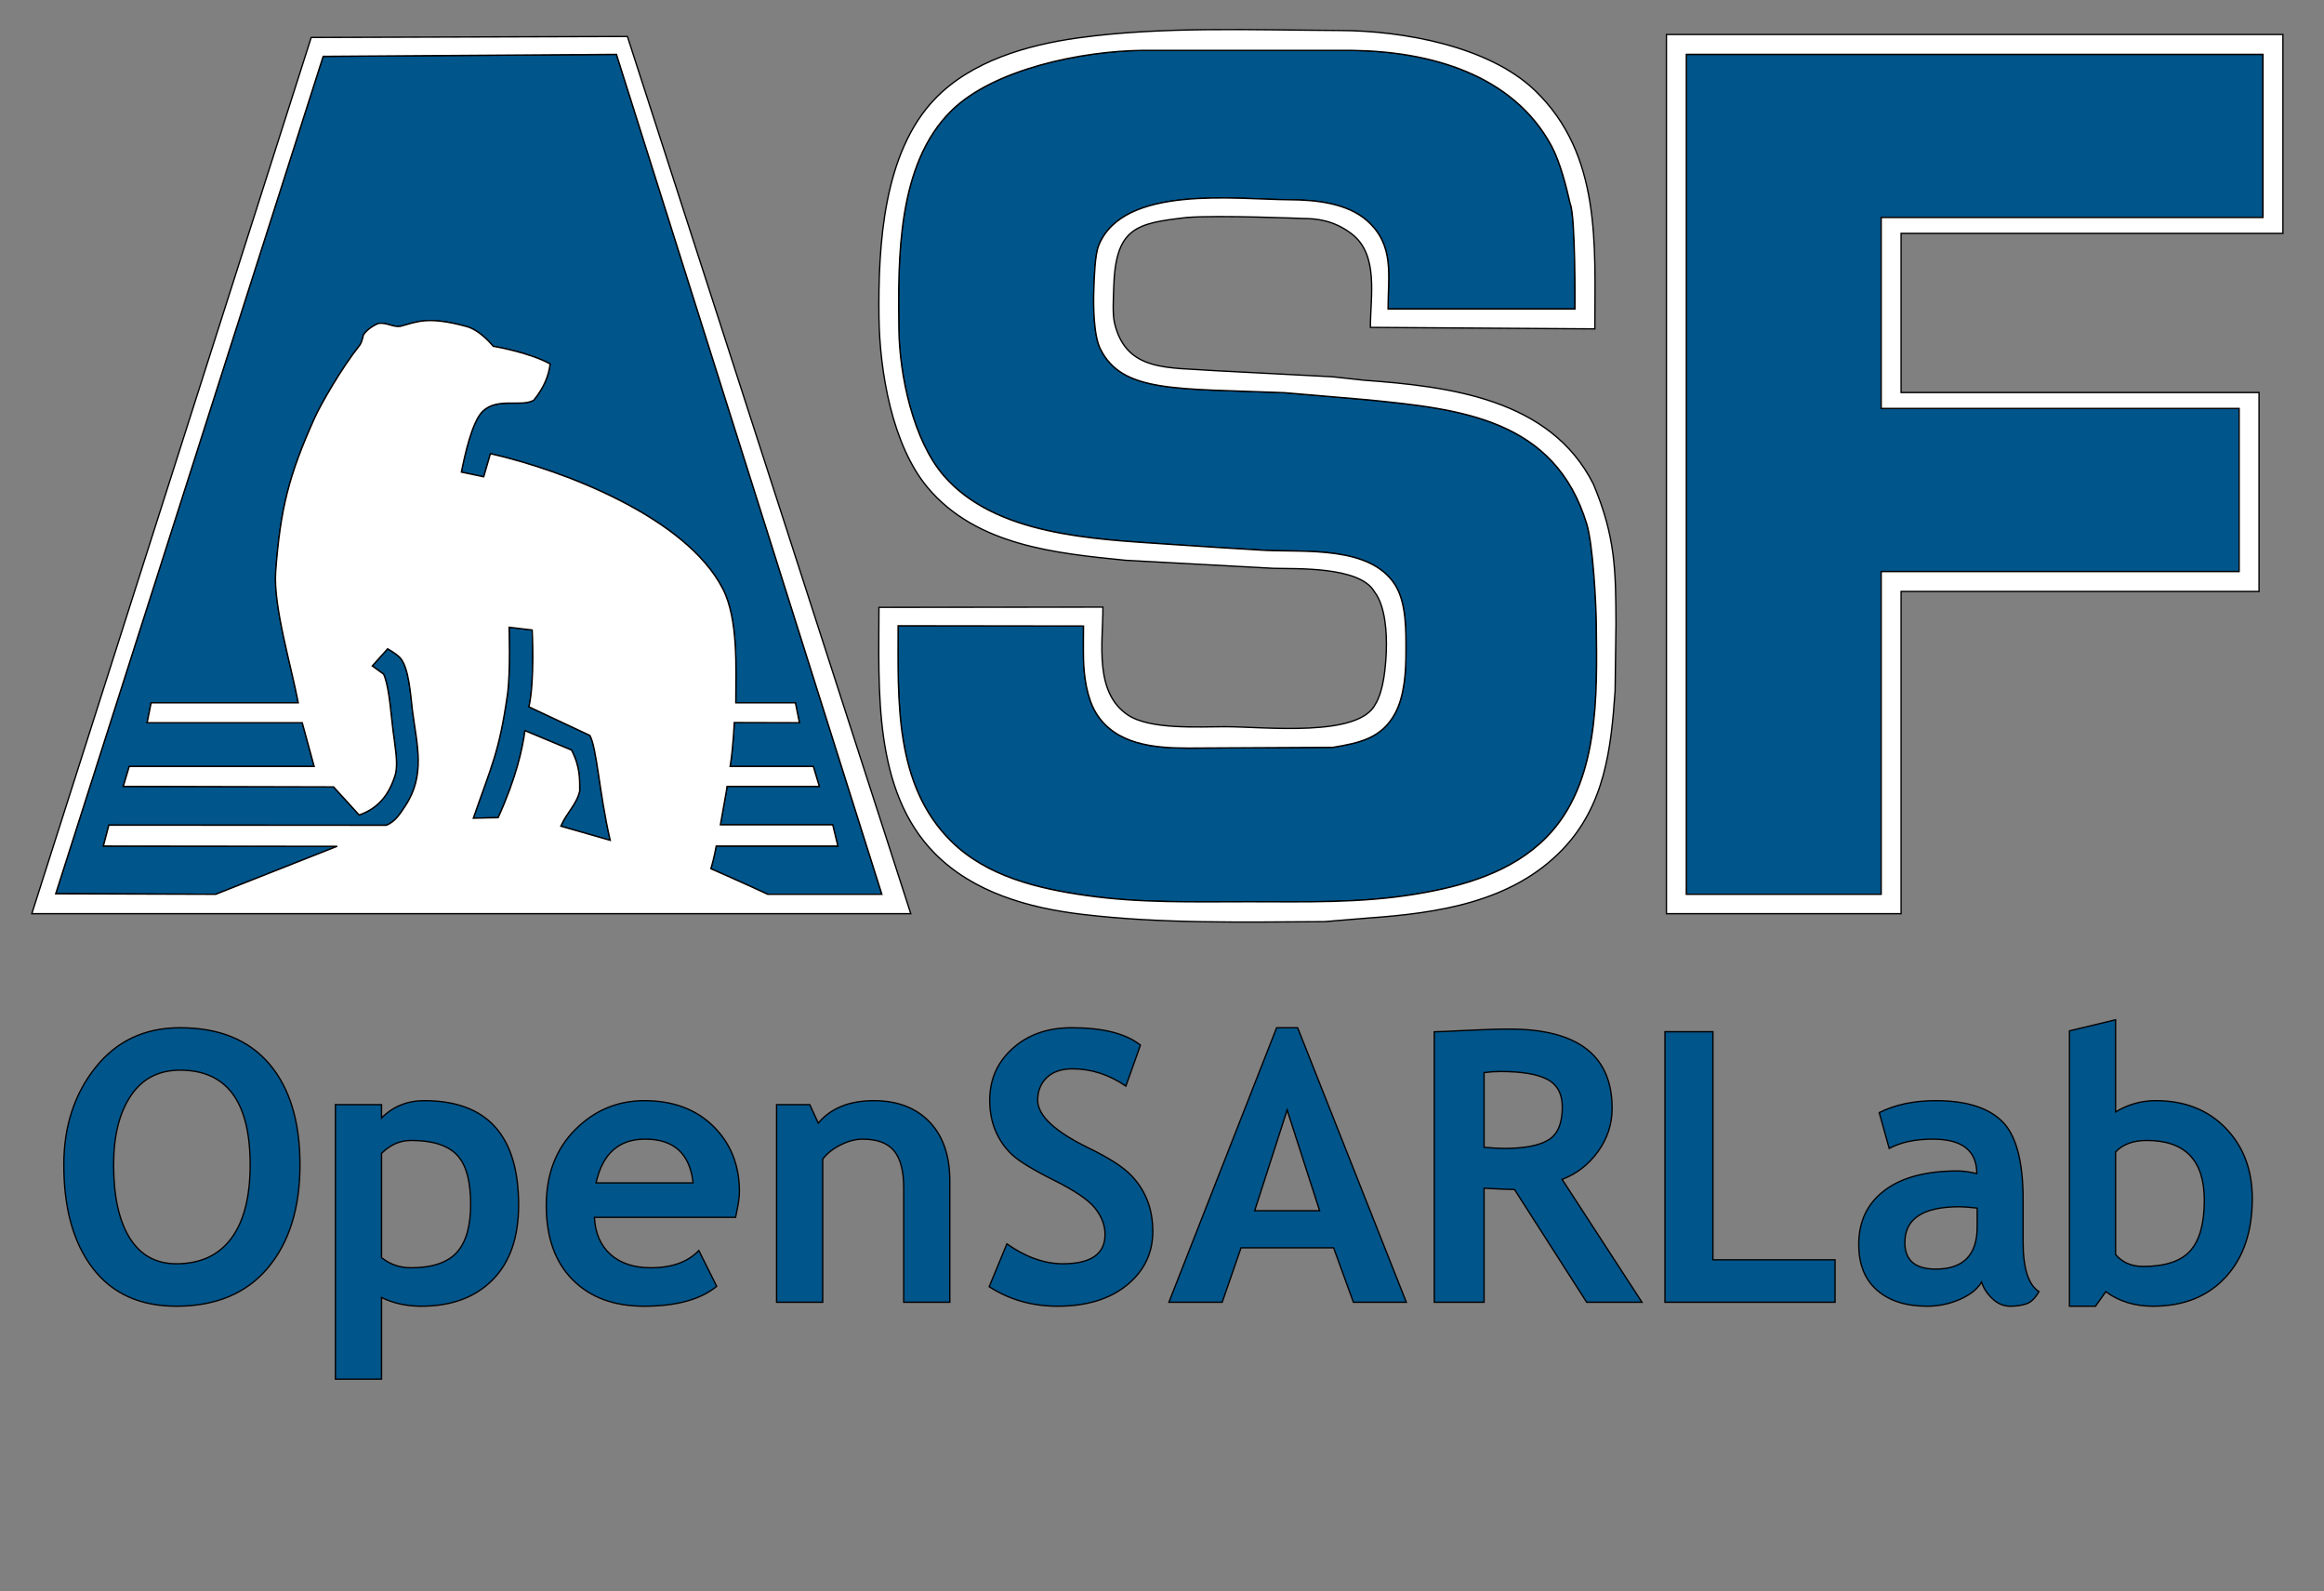 <?xml version="1.0" encoding="UTF-8" standalone="no"?>
<!DOCTYPE svg PUBLIC "-//W3C//DTD SVG 20010904//EN"
              "http://www.w3.org/TR/2001/REC-SVG-20010904/DTD/svg10.dtd">

<svg xmlns="http://www.w3.org/2000/svg"
     width="618.56mm" height="423.43mm"
     viewBox="0 0 1753 1200">
  <rect x="0" y="0" width="1753" height="1200" fill="#808080" stroke="none"/>
  <path id="Blue"
        fill="#00558b" stroke="black" stroke-width="1"
        d="M 1188.00,233.00
           C 1188.00,233.00 1188.56,163.25 1184.44,153.69
             1181.52,140.65 1176.67,121.77 1170.30,110.00
             1140.91,55.67 1078.04,38.69 1020.00,38.01
             1020.00,38.01 861.00,38.00 861.00,38.00
             816.73,38.53 749.83,51.69 717.52,83.55
             676.68,123.81 677.39,194.80 678.01,248.00
             678.42,282.90 688.72,332.05 711.98,358.88
             750.74,403.60 824.33,406.51 879.00,410.26
             879.00,410.26 921.00,413.01 921.00,413.01
             921.00,413.01 954.94,415.06 954.94,415.06
             985.27,416.38 1032.99,411.89 1051.88,440.38
             1061.03,454.18 1060.52,475.90 1060.50,491.75
             1060.48,506.31 1059.48,524.43 1052.44,537.69
             1042.28,556.81 1025.25,560.24 1005.38,563.56
             1005.38,563.56 896.06,564.12 896.06,564.12
             870.68,564.09 841.21,561.53 826.69,537.50
             819.86,526.20 817.66,510.21 817.31,497.19
             817.13,490.20 817.31,472.06 817.31,472.06
             817.31,472.06 677.44,471.88 677.44,471.88
             677.44,527.45 674.31,591.85 717.52,634.45
             744.48,661.04 782.89,670.07 819.00,675.26
             859.91,681.14 900.78,680.00 942.00,680.00
             984.68,680.00 1025.65,681.23 1068.00,674.24
             1103.50,668.38 1140.36,657.95 1166.45,631.48
             1206.66,590.70 1204.75,524.33 1204.12,470.56
             1203.93,454.22 1201.62,410.50 1196.88,395.00
             1172.75,315.95 1102.14,308.51 1032.00,301.50
             1032.00,301.50 969.00,296.12 969.00,296.12
             886.69,292.81 846.56,296.13 830.06,263.19
             824.82,252.72 824.66,229.75 825.12,218.00
             825.44,209.89 825.81,192.41 828.82,185.00
             847.48,139.10 932.18,150.45 972.82,150.64
             992.17,150.73 1016.10,153.11 1031.18,166.45
             1052.08,184.95 1047.00,207.79 1047.00,233.00
             1047.00,233.00 1188.00,233.00 1188.00,233.00 Z
           M 465.00,41.00
           C 465.00,41.00 243.75,42.50 243.75,42.50
             243.75,42.50 42.00,674.00 42.00,674.00
             42.00,674.00 162.75,674.38 162.75,674.38
             162.75,674.38 254.34,638.19 254.34,638.19
             254.34,638.19 78.00,638.00 78.00,638.00
             78.00,638.00 82.12,622.25 82.12,622.25
             82.12,622.25 291.38,622.34 291.38,622.34
             298.12,619.73 301.70,613.81 305.61,607.94
             321.19,584.54 314.54,561.95 311.16,536.00
             309.81,525.67 308.66,502.45 301.32,495.46
             298.12,492.42 292.41,489.22 292.41,489.22
             292.41,489.22 280.78,502.16 280.78,502.16
             280.78,502.16 289.41,508.44 289.41,508.44
             294.18,519.81 294.87,541.44 297.37,557.75
             298.30,566.41 300.73,578.09 297.37,586.54
             292.78,600.02 284.81,609.69 270.94,614.56
             270.94,614.56 251.62,593.38 251.62,593.38
             251.62,593.38 93.00,593.00 93.00,593.00
             93.00,593.00 97.50,578.00 97.50,578.00
             97.50,578.00 237.00,578.00 237.00,578.00
             237.00,578.00 228.00,545.00 228.00,545.00
             228.00,545.00 111.00,545.00 111.00,545.00
             111.00,545.00 114.00,530.00 114.00,530.00
             114.00,530.00 225.00,530.00 225.00,530.00
             219.87,502.77 206.03,456.90 207.97,431.00
             211.53,383.44 218.02,358.11 237.38,315.12
             242.14,304.54 258.18,276.84 270.94,260.94
             272.81,258.60 273.38,255.69 274.12,252.69
             276.23,248.95 282.00,245.19 285.56,243.88
             291.75,243.12 296.37,246.78 301.88,246.12
             314.44,242.75 322.50,238.25 351.56,246.12
             362.44,248.94 372.00,261.12 372.00,261.12
             372.00,261.12 399.00,265.62 414.94,274.44
             414.00,282.31 411.00,291.50 402.56,301.81
             393.05,307.15 375.52,299.51 364.28,309.95
             355.92,317.72 350.33,344.43 348.00,356.00
             348.00,356.00 364.88,359.56 364.88,359.56
             364.88,359.56 369.94,342.12 369.94,342.12
             426.29,354.98 517.78,390.45 545.25,444.12
             557.05,467.19 555.00,504.39 555.00,530.00
             555.00,530.00 600.00,530.00 600.00,530.00
             600.00,530.00 603.00,545.00 603.00,545.00
             603.00,545.00 553.83,544.87 553.83,544.87
             553.83,544.87 553.23,561.96 550.75,578.00
             550.75,578.00 613.50,578.00 613.50,578.00
             613.50,578.00 618.00,593.00 618.00,593.00
             618.00,593.00 548.48,593.00 548.48,593.00
             548.48,593.00 548.47,593.64 543.38,622.00
             543.38,622.00 628.12,622.00 628.12,622.00
             628.12,622.00 632.00,638.00 632.00,638.00
             632.00,638.00 540.25,638.00 540.25,638.00
             540.25,638.00 538.43,647.91 536.22,655.09
             536.22,655.09 561.52,666.17 579.13,674.39
             579.13,674.39 633.13,674.39 665.22,674.39
             665.22,674.39 465.00,41.00 465.00,41.00 Z
           M 1707.00,41.00
           C 1707.00,41.00 1272.00,41.00 1272.00,41.00
             1272.00,41.00 1272.00,674.38 1272.00,674.38
             1272.00,674.38 1419.00,674.38 1419.00,674.38
             1419.00,674.38 1419.00,431.00 1419.00,431.00
             1419.00,431.00 1689.00,431.00 1689.00,431.00
             1689.00,431.00 1689.00,308.00 1689.00,308.00
             1689.00,308.00 1419.00,308.00 1419.00,308.00
             1419.00,308.00 1419.00,164.00 1419.00,164.00
             1419.00,164.00 1707.00,164.00 1707.00,164.00
             1707.00,164.00 1707.00,41.00 1707.00,41.00 Z
           M 384.00,473.00
           C 384.00,473.00 385.13,507.21 382.72,524.00
             376.51,567.27 370.68,577.57 357.00,617.00
             362.66,616.80 375.75,616.62 375.75,616.62
             389.44,586.44 393.99,565.29 396.00,551.00
             396.00,551.00 431.06,565.62 431.06,565.62
             437.76,578.45 437.25,588.31 437.25,596.56
             434.85,606.71 427.33,612.94 423.00,623.00
             423.00,623.00 460.31,633.69 460.31,633.69
             452.06,598.25 450.19,563.56 444.94,554.56
             444.94,554.56 399.00,533.00 399.00,533.00
             403.50,513.12 401.44,475.06 401.44,475.06
             401.44,475.06 384.00,473.00 384.00,473.00 Z" />
    <path id="White"
        fill="white" stroke="black" stroke-width="1"
        d="M 831.94,457.81
           C 831.94,485.26 825.28,521.78 850.50,539.00
             867.16,550.37 903.81,548.00 924.00,548.00
             954.00,548.00 1025.06,556.44 1037.62,530.75
             1043.72,520.67 1045.25,502.56 1045.69,491.00
             1046.19,477.83 1045.11,456.88 1036.69,446.19
             1025.62,426.69 975.94,429.12 960.56,428.56
             960.56,428.56 849.00,422.50 849.00,422.50
             796.33,417.24 736.76,411.45 699.98,367.96
             672.93,335.97 663.49,279.94 663.01,239.00
             662.38,185.41 666.13,114.90 705.52,74.28
             733.05,45.88 775.02,33.90 813.00,28.61
             876.85,19.72 946.23,22.70 1011.00,23.00
             1058.17,23.22 1122.92,34.64 1157.88,68.28
             1208.06,116.53 1203.00,184.67 1203.00,248.00
             1203.00,248.00 1033.69,246.88 1033.69,246.88
             1033.69,223.56 1040.18,192.18 1019.62,176.38
             1006.04,165.92 992.44,164.75 982.88,164.75
             982.88,164.75 918.64,162.11 895.12,164.00
             856.88,168.50 841.18,171.29 840.04,218.00
             839.87,225.27 839.05,236.87 840.75,243.88
             849.70,280.73 881.62,276.88 916.12,279.50
             916.12,279.50 1005.00,284.12 1005.00,284.12
             1005.00,284.12 1029.00,286.74 1029.00,286.74
             1092.96,291.41 1169.32,300.50 1201.87,365.00
             1218.75,405.12 1218.75,430.62 1218.94,470.75
             1218.94,470.75 1218.27,521.00 1218.27,521.00
             1215.27,564.61 1210.56,607.38 1178.48,640.73
             1140.22,680.52 1084.22,688.61 1032.00,692.27
             1032.00,692.27 999.00,695.00 999.00,695.00
             937.88,695.29 876.69,696.72 816.00,689.46
             776.10,684.69 734.47,673.14 705.28,643.73
             658.25,596.34 663.00,519.48 663.00,458.00
             663.00,458.00 831.94,457.81 831.94,457.81 Z
           M 234.75,28.25
           C 234.75,28.25 473.25,27.50 473.25,27.50
             473.25,27.50 687.00,689.00 687.00,689.00
             687.00,689.00 24.00,689.00 24.00,689.00
             24.00,689.00 234.75,28.25 234.75,28.25 Z
           M 1257.00,26.00
           C 1257.00,26.00 1722.00,26.00 1722.00,26.00
             1722.00,26.00 1722.00,176.00 1722.00,176.00
             1722.00,176.00 1434.00,176.00 1434.00,176.00
             1434.00,176.00 1434.00,296.00 1434.00,296.00
             1434.00,296.00 1704.00,296.00 1704.00,296.00
             1704.00,296.00 1704.00,446.00 1704.00,446.00
             1704.00,446.00 1434.00,446.00 1434.00,446.00
             1434.00,446.00 1434.00,689.00 1434.00,689.00
             1434.00,689.00 1257.00,689.00 1257.00,689.00
             1257.00,689.00 1257.00,26.00 1257.00,26.00 Z
           M 1188.00,233.00
           C 1188.00,233.00 1188.56,163.25 1184.44,153.69
             1181.52,140.65 1176.67,121.77 1170.30,110.00
             1140.91,55.67 1078.04,38.69 1020.00,38.01
             1020.00,38.01 861.00,38.00 861.00,38.00
             816.73,38.53 749.83,51.69 717.52,83.55
             676.68,123.81 677.39,194.80 678.01,248.00
             678.42,282.90 688.72,332.05 711.98,358.88
             750.74,403.60 824.33,406.51 879.00,410.26
             879.00,410.26 921.00,413.01 921.00,413.01
             921.00,413.01 954.94,415.06 954.94,415.06
             985.27,416.38 1032.99,411.89 1051.88,440.38
             1061.03,454.18 1060.52,475.90 1060.50,491.75
             1060.48,506.31 1059.48,524.43 1052.44,537.69
             1042.28,556.81 1025.25,560.24 1005.38,563.56
             1005.38,563.56 896.06,564.12 896.06,564.12
             870.68,564.09 841.21,561.53 826.69,537.50
             819.86,526.20 817.66,510.21 817.31,497.19
             817.13,490.20 817.31,472.06 817.31,472.06
             817.31,472.06 677.44,471.88 677.44,471.88
             677.44,527.45 674.31,591.85 717.52,634.45
             744.48,661.04 782.89,670.07 819.00,675.26
             859.91,681.14 900.78,680.00 942.00,680.00
             984.68,680.00 1025.65,681.23 1068.00,674.24
             1103.50,668.38 1140.36,657.95 1166.45,631.48
             1206.66,590.70 1204.75,524.33 1204.12,470.56
             1203.93,454.22 1201.62,410.50 1196.88,395.00
             1172.75,315.95 1102.14,308.51 1032.00,301.50
             1032.00,301.50 969.00,296.12 969.00,296.12
             886.69,292.81 846.56,296.13 830.06,263.19
             824.82,252.72 824.66,229.75 825.12,218.00
             825.44,209.89 825.81,192.41 828.82,185.00
             847.48,139.10 932.18,150.45 972.82,150.64
             992.17,150.73 1016.10,153.11 1031.18,166.45
             1052.08,184.95 1047.00,207.79 1047.00,233.00
             1047.00,233.00 1188.00,233.00 1188.00,233.00 Z
           M 465.00,41.00
           C 465.00,41.00 243.75,42.50 243.75,42.50
             243.75,42.50 42.00,674.00 42.00,674.00
             42.00,674.00 162.75,674.38 162.75,674.38
             162.75,674.38 254.34,638.19 254.34,638.19
             254.34,638.19 78.00,638.00 78.00,638.00
             78.00,638.00 82.12,622.25 82.12,622.25
             82.12,622.25 291.38,622.34 291.38,622.34
             298.12,619.73 301.70,613.81 305.61,607.94
             321.19,584.54 314.54,561.95 311.16,536.00
             309.81,525.67 308.66,502.45 301.32,495.46
             298.12,492.42 292.41,489.22 292.41,489.22
             292.41,489.22 280.78,502.16 280.78,502.16
             280.78,502.16 289.41,508.44 289.41,508.44
             294.18,519.81 294.87,541.44 297.37,557.75
             298.30,566.41 300.73,578.09 297.37,586.54
             292.78,600.02 284.81,609.69 270.94,614.56
             270.94,614.56 251.62,593.38 251.62,593.38
             251.62,593.38 93.00,593.00 93.00,593.00
             93.00,593.00 97.50,578.00 97.50,578.00
             97.50,578.00 237.00,578.00 237.00,578.00
             237.00,578.00 228.00,545.00 228.00,545.00
             228.00,545.00 111.00,545.00 111.00,545.00
             111.00,545.00 114.00,530.00 114.00,530.00
             114.00,530.00 225.00,530.00 225.00,530.00
             219.87,502.77 206.03,456.90 207.97,431.00
             211.53,383.44 218.02,358.11 237.38,315.12
             242.14,304.54 258.18,276.84 270.94,260.94
             272.81,258.60 273.38,255.69 274.12,252.69
             276.23,248.95 282.00,245.19 285.56,243.88
             291.75,243.12 296.37,246.78 301.88,246.12
             314.44,242.75 322.50,238.25 351.56,246.12
             362.44,248.94 372.00,261.12 372.00,261.12
             372.00,261.12 399.00,265.62 414.94,274.44
             414.00,282.31 411.00,291.50 402.56,301.81
             393.05,307.15 375.52,299.51 364.28,309.95
             355.92,317.72 350.33,344.43 348.00,356.00
             348.00,356.00 364.88,359.56 364.88,359.56
             364.88,359.56 369.94,342.12 369.94,342.12
             426.29,354.98 517.78,390.45 545.25,444.12
             557.05,467.19 555.00,504.39 555.00,530.00
             555.00,530.00 600.00,530.00 600.00,530.00
             600.00,530.00 603.00,545.00 603.00,545.00
             603.00,545.00 553.83,544.87 553.83,544.87
             553.83,544.87 553.23,561.96 550.75,578.00
             550.75,578.00 613.50,578.00 613.50,578.00
             613.50,578.00 618.00,593.00 618.00,593.00
             618.00,593.00 548.48,593.00 548.48,593.00
             548.48,593.00 548.47,593.64 543.38,622.00
             543.38,622.00 628.12,622.00 628.12,622.00
             628.12,622.00 632.00,638.00 632.00,638.00
             632.00,638.00 540.25,638.00 540.25,638.00
             540.25,638.00 538.43,647.91 536.22,655.09
             536.22,655.09 561.52,666.17 579.13,674.39
             579.13,674.39 633.13,674.39 665.22,674.39
             665.22,674.39 465.00,41.00 465.00,41.00 Z
           M 1707.00,41.00
           C 1707.00,41.00 1272.00,41.00 1272.00,41.00
             1272.00,41.00 1272.00,674.38 1272.00,674.38
             1272.00,674.38 1419.00,674.38 1419.00,674.38
             1419.00,674.38 1419.00,431.00 1419.00,431.00
             1419.00,431.00 1689.00,431.00 1689.00,431.00
             1689.00,431.00 1689.00,308.00 1689.00,308.00
             1689.00,308.00 1419.00,308.00 1419.00,308.00
             1419.00,308.00 1419.00,164.00 1419.00,164.00
             1419.00,164.00 1707.00,164.00 1707.00,164.00
             1707.00,164.00 1707.00,41.00 1707.00,41.00 Z
           M 384.00,473.00
           C 384.00,473.00 385.13,507.21 382.72,524.00
             376.51,567.27 370.68,577.57 357.00,617.00
             362.66,616.80 375.75,616.62 375.75,616.62
             389.44,586.44 393.99,565.29 396.00,551.00
             396.00,551.00 431.06,565.62 431.06,565.62
             437.76,578.45 437.25,588.31 437.25,596.56
             434.85,606.71 427.33,612.94 423.00,623.00
             423.00,623.00 460.31,633.69 460.31,633.69
             452.06,598.25 450.19,563.56 444.94,554.56
             444.94,554.56 399.00,533.00 399.00,533.00
             403.50,513.12 401.44,475.06 401.44,475.06
             401.44,475.06 384.00,473.00 384.00,473.00 Z
           M 1535.95,0.83" />
  <path id="OpenSARLab"
        fill="#00558b" stroke="black" stroke-width="1"
        d="M 48.14,878.34
           C 48.14,849.44 56.09,824.99 72.00,805.00
             87.91,785.00 109.19,775.00 135.81,775.00
             165.12,775.00 187.52,784.05 203.02,802.16
             218.52,820.25 226.27,845.65 226.27,878.34
             226.27,911.03 218.17,936.98 201.98,956.19
             185.80,975.40 162.81,985.00 133.03,985.00
             105.66,985.00 84.66,975.49 70.05,956.47
             55.44,937.44 48.14,911.40 48.14,878.34 Z
           M 85.70,878.34
           C 85.70,902.07 89.74,920.45 97.81,933.47
             105.88,946.49 117.62,953.00 133.02,953.00
             151.11,953.00 164.91,946.63 174.42,933.89
             183.93,921.14 188.69,902.62 188.69,878.34
             188.69,830.78 171.05,807.00 135.80,807.00
             119.66,807.00 107.27,813.45 98.64,826.33
             90.02,839.20 85.70,856.54 85.70,878.34 Z
           M 287.80,978.47
           C 287.80,978.47 287.80,1040.00 287.80,1040.00
             287.80,1040.00 253.00,1040.00 253.00,1040.00
             253.00,1040.00 253.00,833.00 253.00,833.00
             253.00,833.00 287.80,833.00 287.80,833.00
             287.80,833.00 287.80,843.03 287.80,843.03
             296.52,834.34 307.23,830.00 319.94,830.00
             367.44,830.00 391.19,856.23 391.19,908.69
             391.19,933.15 384.62,951.98 371.50,965.19
             358.38,978.40 340.45,985.00 317.72,985.00
             306.77,985.00 296.80,982.82 287.80,978.47 Z
           M 287.80,869.77
           C 287.80,869.77 287.80,948.33 287.80,948.33
             294.11,953.45 301.48,956.00 309.92,956.00
             325.97,956.00 337.50,952.17 344.50,944.50
             351.51,936.82 355.02,924.70 355.02,908.14
             355.02,890.46 351.54,878.02 344.58,870.81
             337.62,863.61 326.11,860.00 310.06,860.00
             301.71,860.00 294.29,863.26 287.80,869.77 Z
           M 554.83,918.00
           C 554.83,918.00 448.36,918.00 448.36,918.00
             449.00,930.01 453.08,939.35 460.59,946.02
             468.11,952.67 478.23,956.00 490.94,956.00
             506.80,956.00 518.86,951.67 527.12,943.00
             527.12,943.00 540.62,970.00 540.62,970.00
             528.38,980.00 510.10,985.00 485.80,985.00
             463.07,985.00 445.09,978.33 431.88,964.98
             418.66,951.63 412.05,933.01 412.05,909.11
             412.05,885.58 419.30,866.51 433.83,851.91
             448.35,837.30 465.77,830.00 486.08,830.00
             507.69,830.00 525.04,836.45 538.12,849.36
             551.21,862.26 557.75,878.68 557.75,898.64
             557.75,902.91 556.77,909.37 554.83,918.00 Z
           M 449.62,892.00
           C 449.62,892.00 522.81,892.00 522.81,892.00
             520.39,870.00 508.34,859.00 486.64,859.00
             466.79,859.00 454.45,870.00 449.62,892.00 Z
           M 681.67,982.00
           C 681.67,982.00 681.67,895.67 681.67,895.67
             681.67,882.95 679.23,873.65 674.36,867.80
             669.49,861.93 661.54,859.00 650.50,859.00
             645.39,859.00 639.94,860.45 634.14,863.33
             628.35,866.20 623.83,869.78 620.58,874.06
             620.58,874.06 620.58,982.00 620.58,982.00
             620.58,982.00 585.78,982.00 585.78,982.00
             585.78,982.00 585.78,833.00 585.78,833.00
             585.78,833.00 610.83,833.00 610.83,833.00
             610.83,833.00 617.23,846.92 617.23,846.92
             626.69,835.64 640.66,830.00 659.12,830.00
             676.84,830.00 690.83,835.32 701.08,845.95
             711.33,856.59 716.45,871.43 716.45,890.47
             716.45,890.47 716.45,982.00 716.45,982.00
             716.45,982.00 681.67,982.00 681.67,982.00 Z
           M 746.14,970.30
           C 746.14,970.30 759.50,938.00 759.50,938.00
             773.79,948.00 787.85,953.00 801.67,953.00
             822.91,953.00 833.53,945.62 833.53,930.88
             833.53,923.96 831.02,917.37 826.02,911.09
             821.00,904.82 810.68,897.80 795.05,890.02
             779.41,882.23 768.88,875.81 763.45,870.77
             758.02,865.71 753.85,859.72 750.92,852.78
             748.00,845.84 746.55,838.15 746.55,829.72
             746.55,813.98 752.32,800.93 763.88,790.56
             775.43,780.19 790.25,775.00 808.34,775.00
             831.91,775.00 849.21,779.37 860.25,788.11
             860.25,788.11 849.25,819.00 849.25,819.00
             836.54,810.34 823.13,806.00 809.03,806.00
             800.69,806.00 794.22,808.20 789.62,812.58
             785.03,816.95 782.73,822.64 782.73,829.64
             782.73,841.26 795.68,853.34 821.56,865.88
             835.20,872.52 845.02,878.64 851.05,884.22
             857.08,889.79 861.67,896.29 864.83,903.72
             867.98,911.15 869.56,919.42 869.56,928.55
             869.56,944.96 863.05,958.48 850.02,969.09
             836.98,979.70 819.52,985.00 797.62,985.00
             778.60,985.00 761.44,980.10 746.14,970.30 Z
           M 1020.86,982.00
           C 1020.86,982.00 1005.97,941.00 1005.97,941.00
             1005.97,941.00 936.11,941.00 936.11,941.00
             936.11,941.00 921.91,982.00 921.91,982.00
             921.91,982.00 881.70,982.00 881.70,982.00
             881.70,982.00 962.97,775.00 962.97,775.00
             962.97,775.00 978.83,775.00 978.83,775.00
             978.83,775.00 1060.80,982.00 1060.80,982.00
             1060.80,982.00 1020.86,982.00 1020.86,982.00 Z
           M 970.89,837.00
           C 970.89,837.00 946.41,913.00 946.41,913.00
             946.41,913.00 995.39,913.00 995.39,913.00
             995.39,913.00 970.89,837.00 970.89,837.00 Z
           M 1196.83,982.00
           C 1196.83,982.00 1142.41,897.00 1142.41,897.00
             1136.94,896.91 1129.29,896.58 1119.45,896.02
             1119.45,896.02 1119.45,982.00 1119.45,982.00
             1119.45,982.00 1081.88,982.00 1081.88,982.00
             1081.88,982.00 1081.88,778.08 1081.88,778.08
             1083.91,778.08 1091.75,777.73 1105.39,777.05
             1119.02,776.35 1130.02,776.00 1138.38,776.00
             1190.14,776.00 1216.03,795.91 1216.03,835.72
             1216.03,847.70 1212.46,858.62 1205.31,868.48
             1198.16,878.34 1189.16,885.29 1178.31,889.34
             1178.31,889.34 1238.56,982.00 1238.56,982.00
             1238.56,982.00 1196.83,982.00 1196.83,982.00 Z
           M 1119.45,808.83
           C 1119.45,808.83 1119.45,865.17 1119.45,865.17
             1126.13,865.73 1131.23,866.00 1134.77,866.00
             1149.88,866.00 1160.94,863.88 1167.94,859.64
             1174.95,855.39 1178.45,847.13 1178.45,834.86
             1178.45,824.89 1174.69,817.92 1167.17,813.95
             1159.66,809.98 1147.84,808.00 1131.70,808.00
             1127.80,808.00 1123.72,808.28 1119.45,808.83 Z
           M 1255.88,982.00
           C 1255.88,982.00 1255.88,778.00 1255.88,778.00
             1255.88,778.00 1292.06,778.00 1292.06,778.00
             1292.06,778.00 1292.06,950.00 1292.06,950.00
             1292.06,950.00 1384.19,950.00 1384.19,950.00
             1384.19,950.00 1384.19,982.00 1384.19,982.00
             1384.19,982.00 1255.88,982.00 1255.88,982.00 Z
           M 1494.72,966.78
           C 1491.56,972.14 1486.06,976.51 1478.22,979.91
             1470.38,983.30 1462.20,985.00 1453.67,985.00
             1437.62,985.00 1425.00,980.96 1415.81,972.89
             1406.63,964.81 1402.05,953.34 1402.05,938.48
             1402.05,921.11 1408.52,907.52 1421.45,897.72
             1434.40,887.91 1452.80,883.00 1476.64,883.00
             1480.72,883.00 1485.55,883.67 1491.11,885.00
             1491.11,867.67 1480.02,859.00 1457.86,859.00
             1444.77,859.00 1433.83,861.34 1425.02,866.00
             1425.02,866.00 1417.50,839.00 1417.50,839.00
             1429.47,833.00 1443.71,830.00 1460.22,830.00
             1482.95,830.00 1499.60,835.19 1510.17,845.56
             1520.74,855.93 1526.03,875.58 1526.03,904.52
             1526.03,904.52 1526.03,936.47 1526.03,936.47
             1526.03,956.38 1530.02,968.89 1538.00,974.00
             1535.12,979.01 1531.92,982.09 1528.39,983.25
             1524.87,984.41 1520.84,985.00 1516.30,985.00
             1511.29,985.00 1506.79,983.09 1502.80,979.27
             1498.80,975.45 1496.11,971.28 1494.72,966.78 Z
           M 1491.39,911.00
           C 1485.45,910.34 1481.00,910.00 1478.03,910.00
             1450.56,910.00 1436.83,918.99 1436.83,936.97
             1436.83,950.32 1444.58,957.00 1460.08,957.00
             1480.95,957.00 1491.39,946.39 1491.39,925.16
             1491.39,925.16 1491.39,911.00 1491.39,911.00 Z
           M 1588.42,974.02
           C 1588.42,974.02 1580.62,985.00 1580.62,985.00
             1580.62,985.00 1561.00,985.00 1561.00,985.00
             1561.00,985.00 1561.00,777.36 1561.00,777.36
             1561.00,777.36 1595.80,769.00 1595.80,769.00
             1595.80,769.00 1595.80,838.50 1595.80,838.50
             1605.08,832.84 1615.19,830.00 1626.12,830.00
             1647.93,830.00 1665.50,836.91 1678.86,850.72
             1692.22,864.53 1698.91,882.23 1698.91,903.80
             1698.91,928.82 1692.18,948.61 1678.72,963.17
             1665.27,977.73 1647.04,985.00 1624.03,985.00
             1610.21,985.00 1598.34,981.34 1588.42,974.02 Z
           M 1595.80,868.72
           C 1595.80,868.72 1595.80,946.02 1595.80,946.02
             1600.90,952.01 1607.81,955.00 1616.53,955.00
             1633.32,955.00 1645.22,951.04 1652.22,943.11
             1659.23,935.18 1662.73,922.51 1662.73,905.08
             1662.73,875.03 1648.26,860.00 1619.31,860.00
             1609.02,860.00 1601.18,862.91 1595.80,868.72 Z" />
</svg>
